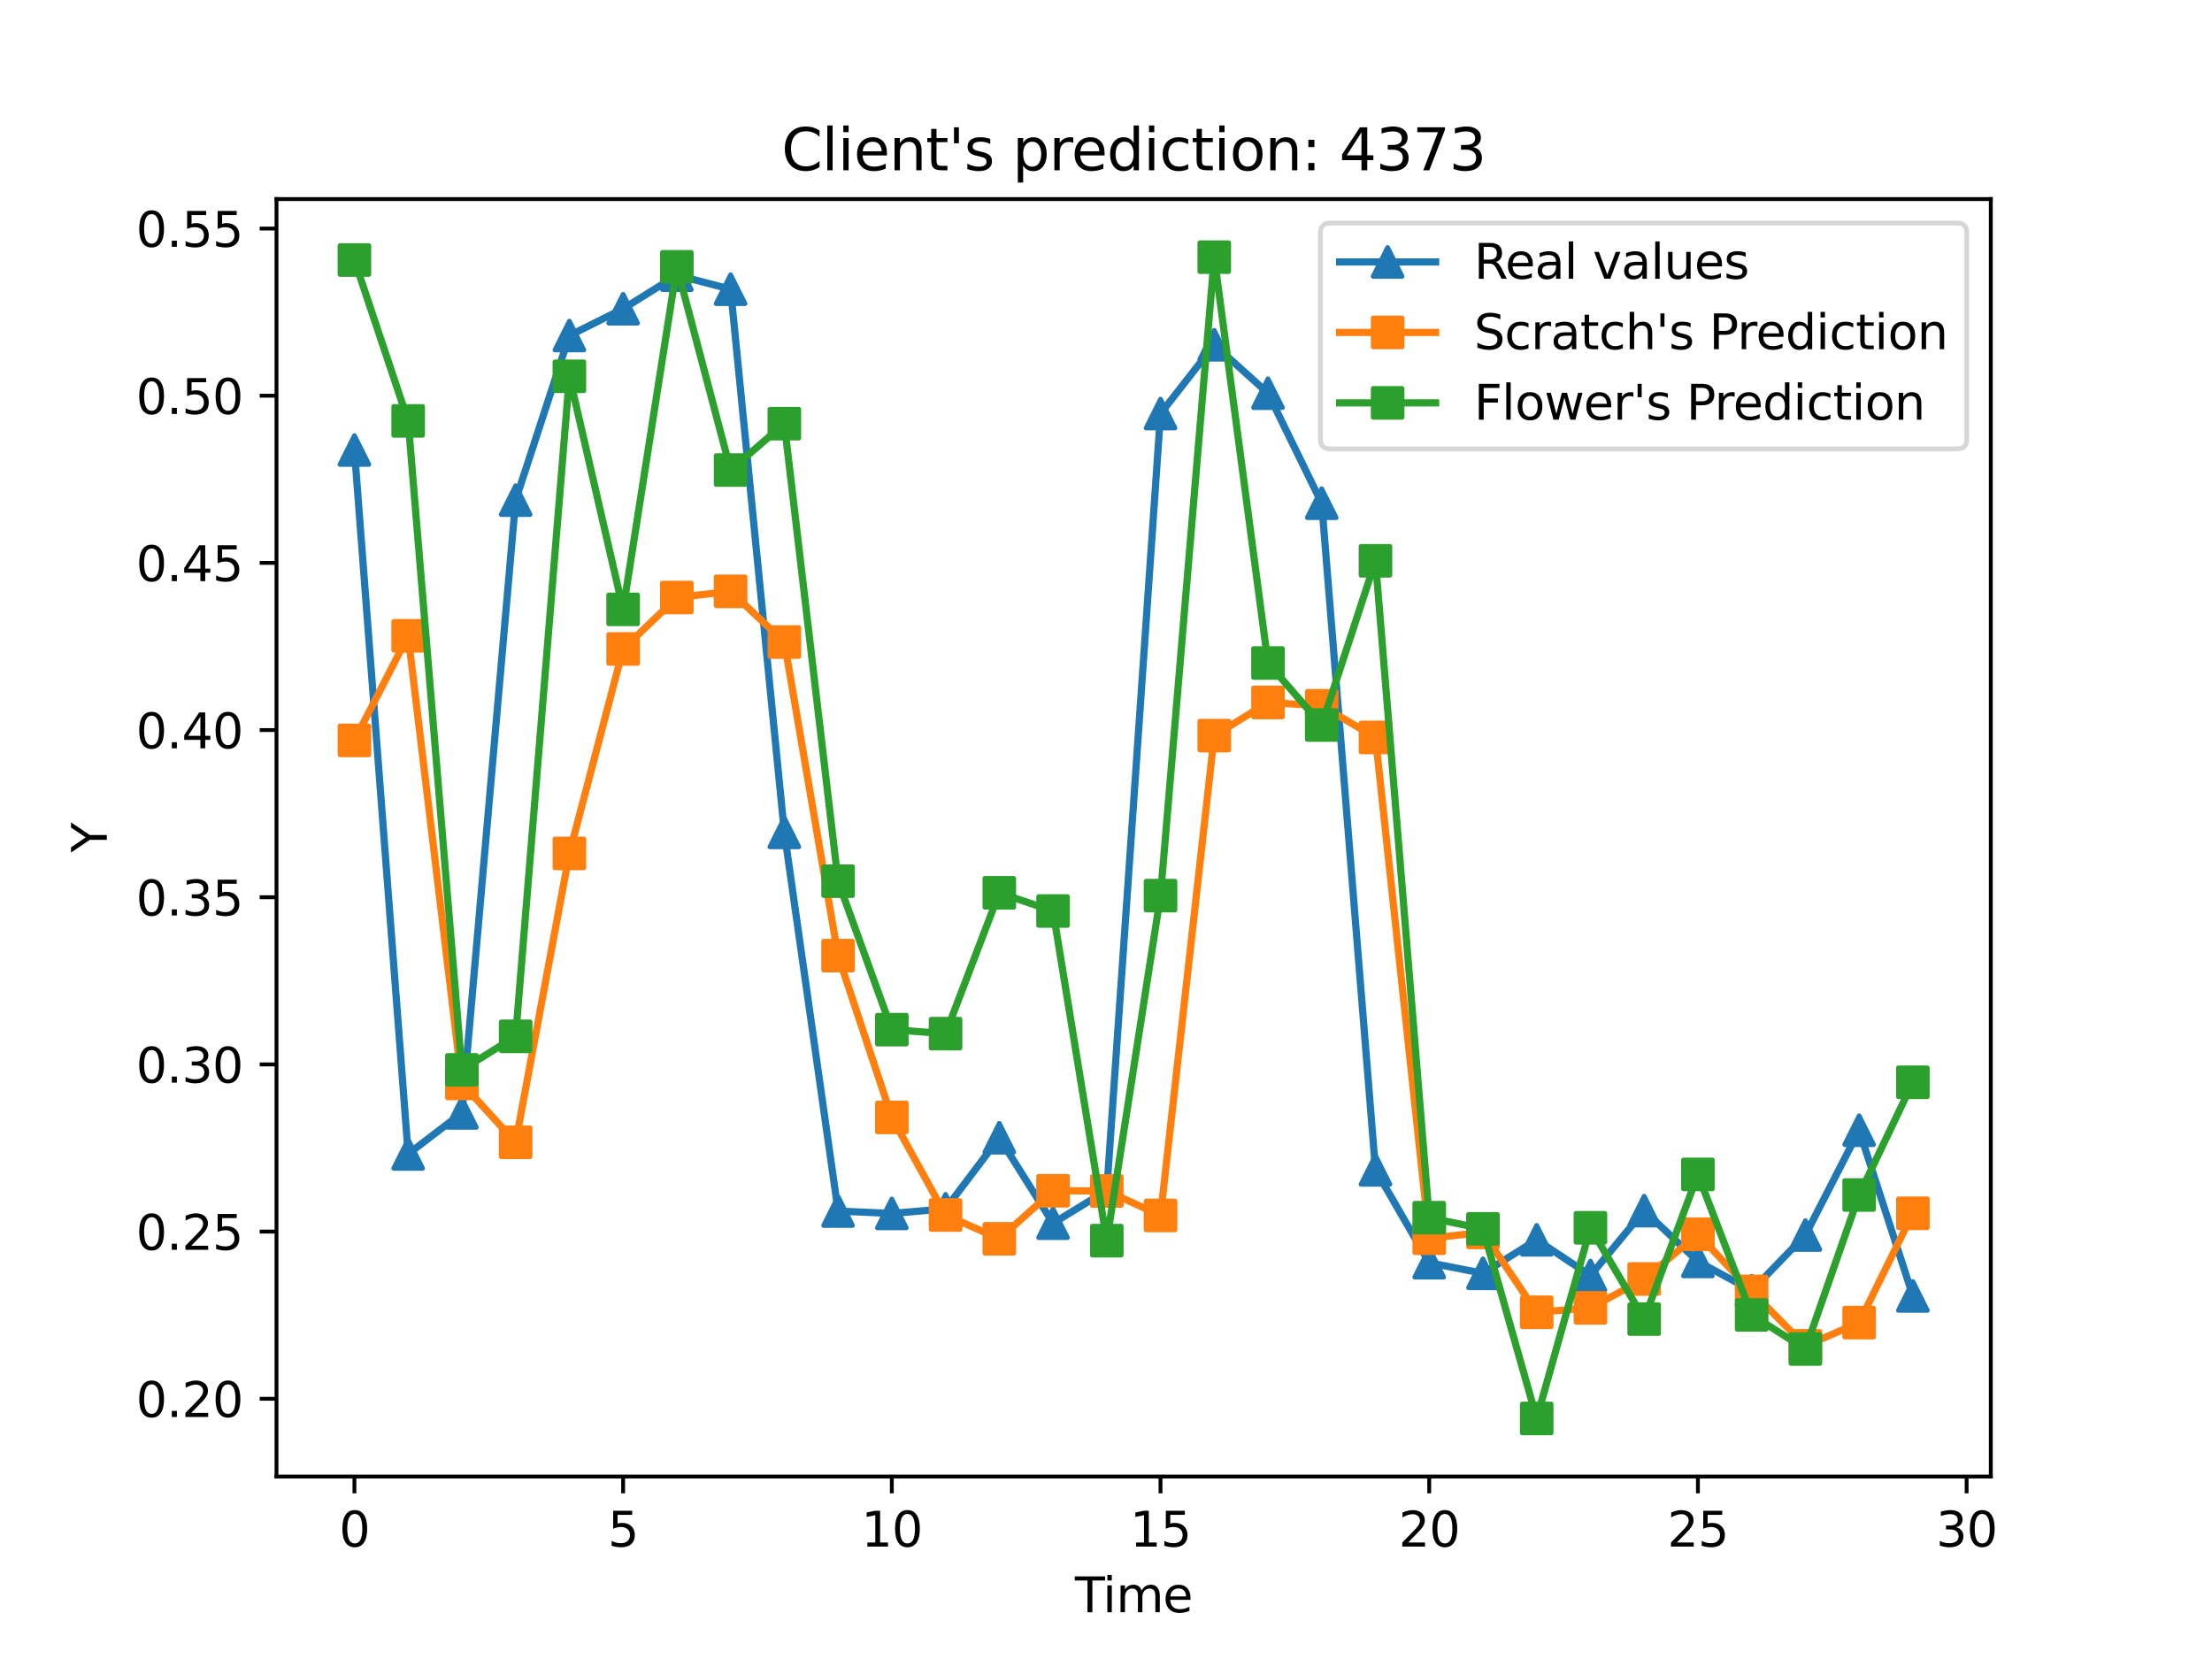 <?xml version="1.0" encoding="utf-8" standalone="no"?>
<!DOCTYPE svg PUBLIC "-//W3C//DTD SVG 1.1//EN"
  "http://www.w3.org/Graphics/SVG/1.1/DTD/svg11.dtd">
<svg xmlns:xlink="http://www.w3.org/1999/xlink" width="460.8pt" height="345.6pt" viewBox="0 0 460.8 345.6" xmlns="http://www.w3.org/2000/svg" version="1.1">
 <defs>
  <style type="text/css">*{stroke-linejoin: round; stroke-linecap: butt}</style>
 </defs>
 <g id="figure_1">
  <g id="patch_1">
   <path d="M 0 345.6 
L 460.8 345.6 
L 460.8 0 
L 0 0 
z
" style="fill: #ffffff"/>
  </g>
  <g id="axes_1">
   <g id="patch_2">
    <path d="M 57.6 307.584 
L 414.72 307.584 
L 414.72 41.472 
L 57.6 41.472 
z
" style="fill: #ffffff"/>
   </g>
   <g id="matplotlib.axis_1">
    <g id="xtick_1">
     <g id="line2d_1">
      <defs>
       <path id="mc1761e6421" d="M 0 0 
L 0 3.5 
" style="stroke: #000000; stroke-width: 0.8"/>
      </defs>
      <g>
       <use xlink:href="#mc1761e6421" x="73.833" y="307.584" style="stroke: #000000; stroke-width: 0.8"/>
      </g>
     </g>
     <g id="text_1">
      <!-- 0 -->
      <g transform="translate(70.651 322.182) scale(0.1 -0.1)">
       <defs>
        <path id="DejaVuSans-30" d="M 2034 4250 
Q 1547 4250 1301 3770 
Q 1056 3291 1056 2328 
Q 1056 1369 1301 889 
Q 1547 409 2034 409 
Q 2525 409 2770 889 
Q 3016 1369 3016 2328 
Q 3016 3291 2770 3770 
Q 2525 4250 2034 4250 
z
M 2034 4750 
Q 2819 4750 3233 4129 
Q 3647 3509 3647 2328 
Q 3647 1150 3233 529 
Q 2819 -91 2034 -91 
Q 1250 -91 836 529 
Q 422 1150 422 2328 
Q 422 3509 836 4129 
Q 1250 4750 2034 4750 
z
" transform="scale(0.016)"/>
       </defs>
       <use xlink:href="#DejaVuSans-30"/>
      </g>
     </g>
    </g>
    <g id="xtick_2">
     <g id="line2d_2">
      <g>
       <use xlink:href="#mc1761e6421" x="129.808" y="307.584" style="stroke: #000000; stroke-width: 0.8"/>
      </g>
     </g>
     <g id="text_2">
      <!-- 5 -->
      <g transform="translate(126.626 322.182) scale(0.1 -0.1)">
       <defs>
        <path id="DejaVuSans-35" d="M 691 4666 
L 3169 4666 
L 3169 4134 
L 1269 4134 
L 1269 2991 
Q 1406 3038 1543 3061 
Q 1681 3084 1819 3084 
Q 2600 3084 3056 2656 
Q 3513 2228 3513 1497 
Q 3513 744 3044 326 
Q 2575 -91 1722 -91 
Q 1428 -91 1123 -41 
Q 819 9 494 109 
L 494 744 
Q 775 591 1075 516 
Q 1375 441 1709 441 
Q 2250 441 2565 725 
Q 2881 1009 2881 1497 
Q 2881 1984 2565 2268 
Q 2250 2553 1709 2553 
Q 1456 2553 1204 2497 
Q 953 2441 691 2322 
L 691 4666 
z
" transform="scale(0.016)"/>
       </defs>
       <use xlink:href="#DejaVuSans-35"/>
      </g>
     </g>
    </g>
    <g id="xtick_3">
     <g id="line2d_3">
      <g>
       <use xlink:href="#mc1761e6421" x="185.783" y="307.584" style="stroke: #000000; stroke-width: 0.8"/>
      </g>
     </g>
     <g id="text_3">
      <!-- 10 -->
      <g transform="translate(179.42 322.182) scale(0.1 -0.1)">
       <defs>
        <path id="DejaVuSans-31" d="M 794 531 
L 1825 531 
L 1825 4091 
L 703 3866 
L 703 4441 
L 1819 4666 
L 2450 4666 
L 2450 531 
L 3481 531 
L 3481 0 
L 794 0 
L 794 531 
z
" transform="scale(0.016)"/>
       </defs>
       <use xlink:href="#DejaVuSans-31"/>
       <use xlink:href="#DejaVuSans-30" x="63.623"/>
      </g>
     </g>
    </g>
    <g id="xtick_4">
     <g id="line2d_4">
      <g>
       <use xlink:href="#mc1761e6421" x="241.757" y="307.584" style="stroke: #000000; stroke-width: 0.8"/>
      </g>
     </g>
     <g id="text_4">
      <!-- 15 -->
      <g transform="translate(235.395 322.182) scale(0.1 -0.1)">
       <use xlink:href="#DejaVuSans-31"/>
       <use xlink:href="#DejaVuSans-35" x="63.623"/>
      </g>
     </g>
    </g>
    <g id="xtick_5">
     <g id="line2d_5">
      <g>
       <use xlink:href="#mc1761e6421" x="297.732" y="307.584" style="stroke: #000000; stroke-width: 0.8"/>
      </g>
     </g>
     <g id="text_5">
      <!-- 20 -->
      <g transform="translate(291.37 322.182) scale(0.1 -0.1)">
       <defs>
        <path id="DejaVuSans-32" d="M 1228 531 
L 3431 531 
L 3431 0 
L 469 0 
L 469 531 
Q 828 903 1448 1529 
Q 2069 2156 2228 2338 
Q 2531 2678 2651 2914 
Q 2772 3150 2772 3378 
Q 2772 3750 2511 3984 
Q 2250 4219 1831 4219 
Q 1534 4219 1204 4116 
Q 875 4013 500 3803 
L 500 4441 
Q 881 4594 1212 4672 
Q 1544 4750 1819 4750 
Q 2544 4750 2975 4387 
Q 3406 4025 3406 3419 
Q 3406 3131 3298 2873 
Q 3191 2616 2906 2266 
Q 2828 2175 2409 1742 
Q 1991 1309 1228 531 
z
" transform="scale(0.016)"/>
       </defs>
       <use xlink:href="#DejaVuSans-32"/>
       <use xlink:href="#DejaVuSans-30" x="63.623"/>
      </g>
     </g>
    </g>
    <g id="xtick_6">
     <g id="line2d_6">
      <g>
       <use xlink:href="#mc1761e6421" x="353.707" y="307.584" style="stroke: #000000; stroke-width: 0.8"/>
      </g>
     </g>
     <g id="text_6">
      <!-- 25 -->
      <g transform="translate(347.345 322.182) scale(0.1 -0.1)">
       <use xlink:href="#DejaVuSans-32"/>
       <use xlink:href="#DejaVuSans-35" x="63.623"/>
      </g>
     </g>
    </g>
    <g id="xtick_7">
     <g id="line2d_7">
      <g>
       <use xlink:href="#mc1761e6421" x="409.682" y="307.584" style="stroke: #000000; stroke-width: 0.8"/>
      </g>
     </g>
     <g id="text_7">
      <!-- 30 -->
      <g transform="translate(403.32 322.182) scale(0.1 -0.1)">
       <defs>
        <path id="DejaVuSans-33" d="M 2597 2516 
Q 3050 2419 3304 2112 
Q 3559 1806 3559 1356 
Q 3559 666 3084 287 
Q 2609 -91 1734 -91 
Q 1441 -91 1130 -33 
Q 819 25 488 141 
L 488 750 
Q 750 597 1062 519 
Q 1375 441 1716 441 
Q 2309 441 2620 675 
Q 2931 909 2931 1356 
Q 2931 1769 2642 2001 
Q 2353 2234 1838 2234 
L 1294 2234 
L 1294 2753 
L 1863 2753 
Q 2328 2753 2575 2939 
Q 2822 3125 2822 3475 
Q 2822 3834 2567 4026 
Q 2313 4219 1838 4219 
Q 1578 4219 1281 4162 
Q 984 4106 628 3988 
L 628 4550 
Q 988 4650 1302 4700 
Q 1616 4750 1894 4750 
Q 2613 4750 3031 4423 
Q 3450 4097 3450 3541 
Q 3450 3153 3228 2886 
Q 3006 2619 2597 2516 
z
" transform="scale(0.016)"/>
       </defs>
       <use xlink:href="#DejaVuSans-33"/>
       <use xlink:href="#DejaVuSans-30" x="63.623"/>
      </g>
     </g>
    </g>
    <g id="text_8">
     <!-- Time -->
     <g transform="translate(223.926 335.861) scale(0.1 -0.1)">
      <defs>
       <path id="DejaVuSans-54" d="M -19 4666 
L 3928 4666 
L 3928 4134 
L 2272 4134 
L 2272 0 
L 1638 0 
L 1638 4134 
L -19 4134 
L -19 4666 
z
" transform="scale(0.016)"/>
       <path id="DejaVuSans-69" d="M 603 3500 
L 1178 3500 
L 1178 0 
L 603 0 
L 603 3500 
z
M 603 4863 
L 1178 4863 
L 1178 4134 
L 603 4134 
L 603 4863 
z
" transform="scale(0.016)"/>
       <path id="DejaVuSans-6d" d="M 3328 2828 
Q 3544 3216 3844 3400 
Q 4144 3584 4550 3584 
Q 5097 3584 5394 3201 
Q 5691 2819 5691 2113 
L 5691 0 
L 5113 0 
L 5113 2094 
Q 5113 2597 4934 2840 
Q 4756 3084 4391 3084 
Q 3944 3084 3684 2787 
Q 3425 2491 3425 1978 
L 3425 0 
L 2847 0 
L 2847 2094 
Q 2847 2600 2669 2842 
Q 2491 3084 2119 3084 
Q 1678 3084 1418 2786 
Q 1159 2488 1159 1978 
L 1159 0 
L 581 0 
L 581 3500 
L 1159 3500 
L 1159 2956 
Q 1356 3278 1631 3431 
Q 1906 3584 2284 3584 
Q 2666 3584 2933 3390 
Q 3200 3197 3328 2828 
z
" transform="scale(0.016)"/>
       <path id="DejaVuSans-65" d="M 3597 1894 
L 3597 1613 
L 953 1613 
Q 991 1019 1311 708 
Q 1631 397 2203 397 
Q 2534 397 2845 478 
Q 3156 559 3463 722 
L 3463 178 
Q 3153 47 2828 -22 
Q 2503 -91 2169 -91 
Q 1331 -91 842 396 
Q 353 884 353 1716 
Q 353 2575 817 3079 
Q 1281 3584 2069 3584 
Q 2775 3584 3186 3129 
Q 3597 2675 3597 1894 
z
M 3022 2063 
Q 3016 2534 2758 2815 
Q 2500 3097 2075 3097 
Q 1594 3097 1305 2825 
Q 1016 2553 972 2059 
L 3022 2063 
z
" transform="scale(0.016)"/>
      </defs>
      <use xlink:href="#DejaVuSans-54"/>
      <use xlink:href="#DejaVuSans-69" x="57.959"/>
      <use xlink:href="#DejaVuSans-6d" x="85.742"/>
      <use xlink:href="#DejaVuSans-65" x="183.154"/>
     </g>
    </g>
   </g>
   <g id="matplotlib.axis_2">
    <g id="ytick_1">
     <g id="line2d_8">
      <defs>
       <path id="m8af39e83f4" d="M 0 0 
L -3.5 0 
" style="stroke: #000000; stroke-width: 0.8"/>
      </defs>
      <g>
       <use xlink:href="#m8af39e83f4" x="57.6" y="291.387" style="stroke: #000000; stroke-width: 0.8"/>
      </g>
     </g>
     <g id="text_9">
      <!-- 0.20 -->
      <g transform="translate(28.334 295.186) scale(0.1 -0.1)">
       <defs>
        <path id="DejaVuSans-2e" d="M 684 794 
L 1344 794 
L 1344 0 
L 684 0 
L 684 794 
z
" transform="scale(0.016)"/>
       </defs>
       <use xlink:href="#DejaVuSans-30"/>
       <use xlink:href="#DejaVuSans-2e" x="63.623"/>
       <use xlink:href="#DejaVuSans-32" x="95.41"/>
       <use xlink:href="#DejaVuSans-30" x="159.033"/>
      </g>
     </g>
    </g>
    <g id="ytick_2">
     <g id="line2d_9">
      <g>
       <use xlink:href="#m8af39e83f4" x="57.6" y="256.562" style="stroke: #000000; stroke-width: 0.8"/>
      </g>
     </g>
     <g id="text_10">
      <!-- 0.25 -->
      <g transform="translate(28.334 260.361) scale(0.1 -0.1)">
       <use xlink:href="#DejaVuSans-30"/>
       <use xlink:href="#DejaVuSans-2e" x="63.623"/>
       <use xlink:href="#DejaVuSans-32" x="95.41"/>
       <use xlink:href="#DejaVuSans-35" x="159.033"/>
      </g>
     </g>
    </g>
    <g id="ytick_3">
     <g id="line2d_10">
      <g>
       <use xlink:href="#m8af39e83f4" x="57.6" y="221.737" style="stroke: #000000; stroke-width: 0.8"/>
      </g>
     </g>
     <g id="text_11">
      <!-- 0.30 -->
      <g transform="translate(28.334 225.536) scale(0.1 -0.1)">
       <use xlink:href="#DejaVuSans-30"/>
       <use xlink:href="#DejaVuSans-2e" x="63.623"/>
       <use xlink:href="#DejaVuSans-33" x="95.41"/>
       <use xlink:href="#DejaVuSans-30" x="159.033"/>
      </g>
     </g>
    </g>
    <g id="ytick_4">
     <g id="line2d_11">
      <g>
       <use xlink:href="#m8af39e83f4" x="57.6" y="186.912" style="stroke: #000000; stroke-width: 0.8"/>
      </g>
     </g>
     <g id="text_12">
      <!-- 0.35 -->
      <g transform="translate(28.334 190.711) scale(0.1 -0.1)">
       <use xlink:href="#DejaVuSans-30"/>
       <use xlink:href="#DejaVuSans-2e" x="63.623"/>
       <use xlink:href="#DejaVuSans-33" x="95.41"/>
       <use xlink:href="#DejaVuSans-35" x="159.033"/>
      </g>
     </g>
    </g>
    <g id="ytick_5">
     <g id="line2d_12">
      <g>
       <use xlink:href="#m8af39e83f4" x="57.6" y="152.087" style="stroke: #000000; stroke-width: 0.8"/>
      </g>
     </g>
     <g id="text_13">
      <!-- 0.40 -->
      <g transform="translate(28.334 155.886) scale(0.1 -0.1)">
       <defs>
        <path id="DejaVuSans-34" d="M 2419 4116 
L 825 1625 
L 2419 1625 
L 2419 4116 
z
M 2253 4666 
L 3047 4666 
L 3047 1625 
L 3713 1625 
L 3713 1100 
L 3047 1100 
L 3047 0 
L 2419 0 
L 2419 1100 
L 313 1100 
L 313 1709 
L 2253 4666 
z
" transform="scale(0.016)"/>
       </defs>
       <use xlink:href="#DejaVuSans-30"/>
       <use xlink:href="#DejaVuSans-2e" x="63.623"/>
       <use xlink:href="#DejaVuSans-34" x="95.41"/>
       <use xlink:href="#DejaVuSans-30" x="159.033"/>
      </g>
     </g>
    </g>
    <g id="ytick_6">
     <g id="line2d_13">
      <g>
       <use xlink:href="#m8af39e83f4" x="57.6" y="117.262" style="stroke: #000000; stroke-width: 0.8"/>
      </g>
     </g>
     <g id="text_14">
      <!-- 0.45 -->
      <g transform="translate(28.334 121.061) scale(0.1 -0.1)">
       <use xlink:href="#DejaVuSans-30"/>
       <use xlink:href="#DejaVuSans-2e" x="63.623"/>
       <use xlink:href="#DejaVuSans-34" x="95.41"/>
       <use xlink:href="#DejaVuSans-35" x="159.033"/>
      </g>
     </g>
    </g>
    <g id="ytick_7">
     <g id="line2d_14">
      <g>
       <use xlink:href="#m8af39e83f4" x="57.6" y="82.437" style="stroke: #000000; stroke-width: 0.8"/>
      </g>
     </g>
     <g id="text_15">
      <!-- 0.50 -->
      <g transform="translate(28.334 86.236) scale(0.1 -0.1)">
       <use xlink:href="#DejaVuSans-30"/>
       <use xlink:href="#DejaVuSans-2e" x="63.623"/>
       <use xlink:href="#DejaVuSans-35" x="95.41"/>
       <use xlink:href="#DejaVuSans-30" x="159.033"/>
      </g>
     </g>
    </g>
    <g id="ytick_8">
     <g id="line2d_15">
      <g>
       <use xlink:href="#m8af39e83f4" x="57.6" y="47.612" style="stroke: #000000; stroke-width: 0.8"/>
      </g>
     </g>
     <g id="text_16">
      <!-- 0.55 -->
      <g transform="translate(28.334 51.411) scale(0.1 -0.1)">
       <use xlink:href="#DejaVuSans-30"/>
       <use xlink:href="#DejaVuSans-2e" x="63.623"/>
       <use xlink:href="#DejaVuSans-35" x="95.41"/>
       <use xlink:href="#DejaVuSans-35" x="159.033"/>
      </g>
     </g>
    </g>
    <g id="text_17">
     <!-- Y -->
     <g transform="translate(22.255 177.582) rotate(-90) scale(0.1 -0.1)">
      <defs>
       <path id="DejaVuSans-59" d="M -13 4666 
L 666 4666 
L 1959 2747 
L 3244 4666 
L 3922 4666 
L 2272 2222 
L 2272 0 
L 1638 0 
L 1638 2222 
L -13 4666 
z
" transform="scale(0.016)"/>
      </defs>
      <use xlink:href="#DejaVuSans-59"/>
     </g>
    </g>
   </g>
   <g id="line2d_16">
    <path d="M 73.833 93.75 
L 85.028 240.391 
L 96.223 231.84 
L 107.418 104.191 
L 118.613 69.901 
L 129.808 64.317 
L 141.003 57.337 
L 152.198 60.246 
L 163.393 173.411 
L 174.588 252.286 
L 185.783 252.781 
L 196.978 251.821 
L 208.173 237.017 
L 219.368 254.817 
L 230.563 247.982 
L 241.757 86.159 
L 252.952 71.821 
L 264.147 81.913 
L 275.342 104.831 
L 286.537 243.707 
L 297.732 263.047 
L 308.927 265.258 
L 320.122 258.278 
L 331.317 265.723 
L 342.512 252.199 
L 353.707 262.786 
L 364.902 268.864 
L 376.097 257.289 
L 387.292 235.447 
L 398.487 269.969 
" clip-path="url(#p5bf536e71a)" style="fill: none; stroke: #1f77b4; stroke-width: 1.5; stroke-linecap: square"/>
    <defs>
     <path id="mab677d36d9" d="M 0 -3 
L -3 3 
L 3 3 
z
" style="stroke: #1f77b4; stroke-linejoin: miter"/>
    </defs>
    <g clip-path="url(#p5bf536e71a)">
     <use xlink:href="#mab677d36d9" x="73.833" y="93.75" style="fill: #1f77b4; stroke: #1f77b4; stroke-linejoin: miter"/>
     <use xlink:href="#mab677d36d9" x="85.028" y="240.391" style="fill: #1f77b4; stroke: #1f77b4; stroke-linejoin: miter"/>
     <use xlink:href="#mab677d36d9" x="96.223" y="231.84" style="fill: #1f77b4; stroke: #1f77b4; stroke-linejoin: miter"/>
     <use xlink:href="#mab677d36d9" x="107.418" y="104.191" style="fill: #1f77b4; stroke: #1f77b4; stroke-linejoin: miter"/>
     <use xlink:href="#mab677d36d9" x="118.613" y="69.901" style="fill: #1f77b4; stroke: #1f77b4; stroke-linejoin: miter"/>
     <use xlink:href="#mab677d36d9" x="129.808" y="64.317" style="fill: #1f77b4; stroke: #1f77b4; stroke-linejoin: miter"/>
     <use xlink:href="#mab677d36d9" x="141.003" y="57.337" style="fill: #1f77b4; stroke: #1f77b4; stroke-linejoin: miter"/>
     <use xlink:href="#mab677d36d9" x="152.198" y="60.246" style="fill: #1f77b4; stroke: #1f77b4; stroke-linejoin: miter"/>
     <use xlink:href="#mab677d36d9" x="163.393" y="173.411" style="fill: #1f77b4; stroke: #1f77b4; stroke-linejoin: miter"/>
     <use xlink:href="#mab677d36d9" x="174.588" y="252.286" style="fill: #1f77b4; stroke: #1f77b4; stroke-linejoin: miter"/>
     <use xlink:href="#mab677d36d9" x="185.783" y="252.781" style="fill: #1f77b4; stroke: #1f77b4; stroke-linejoin: miter"/>
     <use xlink:href="#mab677d36d9" x="196.978" y="251.821" style="fill: #1f77b4; stroke: #1f77b4; stroke-linejoin: miter"/>
     <use xlink:href="#mab677d36d9" x="208.173" y="237.017" style="fill: #1f77b4; stroke: #1f77b4; stroke-linejoin: miter"/>
     <use xlink:href="#mab677d36d9" x="219.368" y="254.817" style="fill: #1f77b4; stroke: #1f77b4; stroke-linejoin: miter"/>
     <use xlink:href="#mab677d36d9" x="230.563" y="247.982" style="fill: #1f77b4; stroke: #1f77b4; stroke-linejoin: miter"/>
     <use xlink:href="#mab677d36d9" x="241.757" y="86.159" style="fill: #1f77b4; stroke: #1f77b4; stroke-linejoin: miter"/>
     <use xlink:href="#mab677d36d9" x="252.952" y="71.821" style="fill: #1f77b4; stroke: #1f77b4; stroke-linejoin: miter"/>
     <use xlink:href="#mab677d36d9" x="264.147" y="81.913" style="fill: #1f77b4; stroke: #1f77b4; stroke-linejoin: miter"/>
     <use xlink:href="#mab677d36d9" x="275.342" y="104.831" style="fill: #1f77b4; stroke: #1f77b4; stroke-linejoin: miter"/>
     <use xlink:href="#mab677d36d9" x="286.537" y="243.707" style="fill: #1f77b4; stroke: #1f77b4; stroke-linejoin: miter"/>
     <use xlink:href="#mab677d36d9" x="297.732" y="263.047" style="fill: #1f77b4; stroke: #1f77b4; stroke-linejoin: miter"/>
     <use xlink:href="#mab677d36d9" x="308.927" y="265.258" style="fill: #1f77b4; stroke: #1f77b4; stroke-linejoin: miter"/>
     <use xlink:href="#mab677d36d9" x="320.122" y="258.278" style="fill: #1f77b4; stroke: #1f77b4; stroke-linejoin: miter"/>
     <use xlink:href="#mab677d36d9" x="331.317" y="265.723" style="fill: #1f77b4; stroke: #1f77b4; stroke-linejoin: miter"/>
     <use xlink:href="#mab677d36d9" x="342.512" y="252.199" style="fill: #1f77b4; stroke: #1f77b4; stroke-linejoin: miter"/>
     <use xlink:href="#mab677d36d9" x="353.707" y="262.786" style="fill: #1f77b4; stroke: #1f77b4; stroke-linejoin: miter"/>
     <use xlink:href="#mab677d36d9" x="364.902" y="268.864" style="fill: #1f77b4; stroke: #1f77b4; stroke-linejoin: miter"/>
     <use xlink:href="#mab677d36d9" x="376.097" y="257.289" style="fill: #1f77b4; stroke: #1f77b4; stroke-linejoin: miter"/>
     <use xlink:href="#mab677d36d9" x="387.292" y="235.447" style="fill: #1f77b4; stroke: #1f77b4; stroke-linejoin: miter"/>
     <use xlink:href="#mab677d36d9" x="398.487" y="269.969" style="fill: #1f77b4; stroke: #1f77b4; stroke-linejoin: miter"/>
    </g>
   </g>
   <g id="line2d_17">
    <path d="M 73.833 154.241 
L 85.028 132.452 
L 96.223 225.698 
L 107.418 237.954 
L 118.613 177.78 
L 129.808 135.191 
L 141.003 124.477 
L 152.198 123.186 
L 163.393 133.756 
L 174.588 199.071 
L 185.783 232.779 
L 196.978 253.109 
L 208.173 258.065 
L 219.368 248.062 
L 230.563 248.101 
L 241.757 253.195 
L 252.952 153.249 
L 264.147 146.336 
L 275.342 147.041 
L 286.537 153.625 
L 297.732 257.951 
L 308.927 256.737 
L 320.122 273.371 
L 331.317 272.446 
L 342.512 266.442 
L 353.707 257.114 
L 364.902 269.028 
L 376.097 280.365 
L 387.292 275.524 
L 398.487 252.748 
" clip-path="url(#p5bf536e71a)" style="fill: none; stroke: #ff7f0e; stroke-width: 1.5; stroke-linecap: square"/>
    <defs>
     <path id="mf0d6091b51" d="M -3 3 
L 3 3 
L 3 -3 
L -3 -3 
z
" style="stroke: #ff7f0e; stroke-linejoin: miter"/>
    </defs>
    <g clip-path="url(#p5bf536e71a)">
     <use xlink:href="#mf0d6091b51" x="73.833" y="154.241" style="fill: #ff7f0e; stroke: #ff7f0e; stroke-linejoin: miter"/>
     <use xlink:href="#mf0d6091b51" x="85.028" y="132.452" style="fill: #ff7f0e; stroke: #ff7f0e; stroke-linejoin: miter"/>
     <use xlink:href="#mf0d6091b51" x="96.223" y="225.698" style="fill: #ff7f0e; stroke: #ff7f0e; stroke-linejoin: miter"/>
     <use xlink:href="#mf0d6091b51" x="107.418" y="237.954" style="fill: #ff7f0e; stroke: #ff7f0e; stroke-linejoin: miter"/>
     <use xlink:href="#mf0d6091b51" x="118.613" y="177.78" style="fill: #ff7f0e; stroke: #ff7f0e; stroke-linejoin: miter"/>
     <use xlink:href="#mf0d6091b51" x="129.808" y="135.191" style="fill: #ff7f0e; stroke: #ff7f0e; stroke-linejoin: miter"/>
     <use xlink:href="#mf0d6091b51" x="141.003" y="124.477" style="fill: #ff7f0e; stroke: #ff7f0e; stroke-linejoin: miter"/>
     <use xlink:href="#mf0d6091b51" x="152.198" y="123.186" style="fill: #ff7f0e; stroke: #ff7f0e; stroke-linejoin: miter"/>
     <use xlink:href="#mf0d6091b51" x="163.393" y="133.756" style="fill: #ff7f0e; stroke: #ff7f0e; stroke-linejoin: miter"/>
     <use xlink:href="#mf0d6091b51" x="174.588" y="199.071" style="fill: #ff7f0e; stroke: #ff7f0e; stroke-linejoin: miter"/>
     <use xlink:href="#mf0d6091b51" x="185.783" y="232.779" style="fill: #ff7f0e; stroke: #ff7f0e; stroke-linejoin: miter"/>
     <use xlink:href="#mf0d6091b51" x="196.978" y="253.109" style="fill: #ff7f0e; stroke: #ff7f0e; stroke-linejoin: miter"/>
     <use xlink:href="#mf0d6091b51" x="208.173" y="258.065" style="fill: #ff7f0e; stroke: #ff7f0e; stroke-linejoin: miter"/>
     <use xlink:href="#mf0d6091b51" x="219.368" y="248.062" style="fill: #ff7f0e; stroke: #ff7f0e; stroke-linejoin: miter"/>
     <use xlink:href="#mf0d6091b51" x="230.563" y="248.101" style="fill: #ff7f0e; stroke: #ff7f0e; stroke-linejoin: miter"/>
     <use xlink:href="#mf0d6091b51" x="241.757" y="253.195" style="fill: #ff7f0e; stroke: #ff7f0e; stroke-linejoin: miter"/>
     <use xlink:href="#mf0d6091b51" x="252.952" y="153.249" style="fill: #ff7f0e; stroke: #ff7f0e; stroke-linejoin: miter"/>
     <use xlink:href="#mf0d6091b51" x="264.147" y="146.336" style="fill: #ff7f0e; stroke: #ff7f0e; stroke-linejoin: miter"/>
     <use xlink:href="#mf0d6091b51" x="275.342" y="147.041" style="fill: #ff7f0e; stroke: #ff7f0e; stroke-linejoin: miter"/>
     <use xlink:href="#mf0d6091b51" x="286.537" y="153.625" style="fill: #ff7f0e; stroke: #ff7f0e; stroke-linejoin: miter"/>
     <use xlink:href="#mf0d6091b51" x="297.732" y="257.951" style="fill: #ff7f0e; stroke: #ff7f0e; stroke-linejoin: miter"/>
     <use xlink:href="#mf0d6091b51" x="308.927" y="256.737" style="fill: #ff7f0e; stroke: #ff7f0e; stroke-linejoin: miter"/>
     <use xlink:href="#mf0d6091b51" x="320.122" y="273.371" style="fill: #ff7f0e; stroke: #ff7f0e; stroke-linejoin: miter"/>
     <use xlink:href="#mf0d6091b51" x="331.317" y="272.446" style="fill: #ff7f0e; stroke: #ff7f0e; stroke-linejoin: miter"/>
     <use xlink:href="#mf0d6091b51" x="342.512" y="266.442" style="fill: #ff7f0e; stroke: #ff7f0e; stroke-linejoin: miter"/>
     <use xlink:href="#mf0d6091b51" x="353.707" y="257.114" style="fill: #ff7f0e; stroke: #ff7f0e; stroke-linejoin: miter"/>
     <use xlink:href="#mf0d6091b51" x="364.902" y="269.028" style="fill: #ff7f0e; stroke: #ff7f0e; stroke-linejoin: miter"/>
     <use xlink:href="#mf0d6091b51" x="376.097" y="280.365" style="fill: #ff7f0e; stroke: #ff7f0e; stroke-linejoin: miter"/>
     <use xlink:href="#mf0d6091b51" x="387.292" y="275.524" style="fill: #ff7f0e; stroke: #ff7f0e; stroke-linejoin: miter"/>
     <use xlink:href="#mf0d6091b51" x="398.487" y="252.748" style="fill: #ff7f0e; stroke: #ff7f0e; stroke-linejoin: miter"/>
    </g>
   </g>
   <g id="line2d_18">
    <path d="M 73.833 54.167 
L 85.028 87.68 
L 96.223 222.873 
L 107.418 215.886 
L 118.613 78.389 
L 129.808 126.94 
L 141.003 55.59 
L 152.198 97.915 
L 163.393 88.258 
L 174.588 183.563 
L 185.783 214.492 
L 196.978 215.33 
L 208.173 185.992 
L 219.368 189.783 
L 230.563 258.45 
L 241.757 186.574 
L 252.952 53.568 
L 264.147 138.118 
L 275.342 151.032 
L 286.537 116.827 
L 297.732 253.667 
L 308.927 255.99 
L 320.122 295.488 
L 331.317 255.776 
L 342.512 274.789 
L 353.707 244.649 
L 364.902 273.918 
L 376.097 281.03 
L 387.292 248.936 
L 398.487 225.462 
" clip-path="url(#p5bf536e71a)" style="fill: none; stroke: #2ca02c; stroke-width: 1.5; stroke-linecap: square"/>
    <defs>
     <path id="m4372627ec4" d="M -3 3 
L 3 3 
L 3 -3 
L -3 -3 
z
" style="stroke: #2ca02c; stroke-linejoin: miter"/>
    </defs>
    <g clip-path="url(#p5bf536e71a)">
     <use xlink:href="#m4372627ec4" x="73.833" y="54.167" style="fill: #2ca02c; stroke: #2ca02c; stroke-linejoin: miter"/>
     <use xlink:href="#m4372627ec4" x="85.028" y="87.68" style="fill: #2ca02c; stroke: #2ca02c; stroke-linejoin: miter"/>
     <use xlink:href="#m4372627ec4" x="96.223" y="222.873" style="fill: #2ca02c; stroke: #2ca02c; stroke-linejoin: miter"/>
     <use xlink:href="#m4372627ec4" x="107.418" y="215.886" style="fill: #2ca02c; stroke: #2ca02c; stroke-linejoin: miter"/>
     <use xlink:href="#m4372627ec4" x="118.613" y="78.389" style="fill: #2ca02c; stroke: #2ca02c; stroke-linejoin: miter"/>
     <use xlink:href="#m4372627ec4" x="129.808" y="126.94" style="fill: #2ca02c; stroke: #2ca02c; stroke-linejoin: miter"/>
     <use xlink:href="#m4372627ec4" x="141.003" y="55.59" style="fill: #2ca02c; stroke: #2ca02c; stroke-linejoin: miter"/>
     <use xlink:href="#m4372627ec4" x="152.198" y="97.915" style="fill: #2ca02c; stroke: #2ca02c; stroke-linejoin: miter"/>
     <use xlink:href="#m4372627ec4" x="163.393" y="88.258" style="fill: #2ca02c; stroke: #2ca02c; stroke-linejoin: miter"/>
     <use xlink:href="#m4372627ec4" x="174.588" y="183.563" style="fill: #2ca02c; stroke: #2ca02c; stroke-linejoin: miter"/>
     <use xlink:href="#m4372627ec4" x="185.783" y="214.492" style="fill: #2ca02c; stroke: #2ca02c; stroke-linejoin: miter"/>
     <use xlink:href="#m4372627ec4" x="196.978" y="215.33" style="fill: #2ca02c; stroke: #2ca02c; stroke-linejoin: miter"/>
     <use xlink:href="#m4372627ec4" x="208.173" y="185.992" style="fill: #2ca02c; stroke: #2ca02c; stroke-linejoin: miter"/>
     <use xlink:href="#m4372627ec4" x="219.368" y="189.783" style="fill: #2ca02c; stroke: #2ca02c; stroke-linejoin: miter"/>
     <use xlink:href="#m4372627ec4" x="230.563" y="258.45" style="fill: #2ca02c; stroke: #2ca02c; stroke-linejoin: miter"/>
     <use xlink:href="#m4372627ec4" x="241.757" y="186.574" style="fill: #2ca02c; stroke: #2ca02c; stroke-linejoin: miter"/>
     <use xlink:href="#m4372627ec4" x="252.952" y="53.568" style="fill: #2ca02c; stroke: #2ca02c; stroke-linejoin: miter"/>
     <use xlink:href="#m4372627ec4" x="264.147" y="138.118" style="fill: #2ca02c; stroke: #2ca02c; stroke-linejoin: miter"/>
     <use xlink:href="#m4372627ec4" x="275.342" y="151.032" style="fill: #2ca02c; stroke: #2ca02c; stroke-linejoin: miter"/>
     <use xlink:href="#m4372627ec4" x="286.537" y="116.827" style="fill: #2ca02c; stroke: #2ca02c; stroke-linejoin: miter"/>
     <use xlink:href="#m4372627ec4" x="297.732" y="253.667" style="fill: #2ca02c; stroke: #2ca02c; stroke-linejoin: miter"/>
     <use xlink:href="#m4372627ec4" x="308.927" y="255.99" style="fill: #2ca02c; stroke: #2ca02c; stroke-linejoin: miter"/>
     <use xlink:href="#m4372627ec4" x="320.122" y="295.488" style="fill: #2ca02c; stroke: #2ca02c; stroke-linejoin: miter"/>
     <use xlink:href="#m4372627ec4" x="331.317" y="255.776" style="fill: #2ca02c; stroke: #2ca02c; stroke-linejoin: miter"/>
     <use xlink:href="#m4372627ec4" x="342.512" y="274.789" style="fill: #2ca02c; stroke: #2ca02c; stroke-linejoin: miter"/>
     <use xlink:href="#m4372627ec4" x="353.707" y="244.649" style="fill: #2ca02c; stroke: #2ca02c; stroke-linejoin: miter"/>
     <use xlink:href="#m4372627ec4" x="364.902" y="273.918" style="fill: #2ca02c; stroke: #2ca02c; stroke-linejoin: miter"/>
     <use xlink:href="#m4372627ec4" x="376.097" y="281.03" style="fill: #2ca02c; stroke: #2ca02c; stroke-linejoin: miter"/>
     <use xlink:href="#m4372627ec4" x="387.292" y="248.936" style="fill: #2ca02c; stroke: #2ca02c; stroke-linejoin: miter"/>
     <use xlink:href="#m4372627ec4" x="398.487" y="225.462" style="fill: #2ca02c; stroke: #2ca02c; stroke-linejoin: miter"/>
    </g>
   </g>
   <g id="patch_3">
    <path d="M 57.6 307.584 
L 57.6 41.472 
" style="fill: none; stroke: #000000; stroke-width: 0.8; stroke-linejoin: miter; stroke-linecap: square"/>
   </g>
   <g id="patch_4">
    <path d="M 414.72 307.584 
L 414.72 41.472 
" style="fill: none; stroke: #000000; stroke-width: 0.8; stroke-linejoin: miter; stroke-linecap: square"/>
   </g>
   <g id="patch_5">
    <path d="M 57.6 307.584 
L 414.72 307.584 
" style="fill: none; stroke: #000000; stroke-width: 0.8; stroke-linejoin: miter; stroke-linecap: square"/>
   </g>
   <g id="patch_6">
    <path d="M 57.6 41.472 
L 414.72 41.472 
" style="fill: none; stroke: #000000; stroke-width: 0.8; stroke-linejoin: miter; stroke-linecap: square"/>
   </g>
   <g id="text_18">
    <!-- Client's prediction: 4373 -->
    <g transform="translate(162.81 35.472) scale(0.12 -0.12)">
     <defs>
      <path id="DejaVuSans-43" d="M 4122 4306 
L 4122 3641 
Q 3803 3938 3442 4084 
Q 3081 4231 2675 4231 
Q 1875 4231 1450 3742 
Q 1025 3253 1025 2328 
Q 1025 1406 1450 917 
Q 1875 428 2675 428 
Q 3081 428 3442 575 
Q 3803 722 4122 1019 
L 4122 359 
Q 3791 134 3420 21 
Q 3050 -91 2638 -91 
Q 1578 -91 968 557 
Q 359 1206 359 2328 
Q 359 3453 968 4101 
Q 1578 4750 2638 4750 
Q 3056 4750 3426 4639 
Q 3797 4528 4122 4306 
z
" transform="scale(0.016)"/>
      <path id="DejaVuSans-6c" d="M 603 4863 
L 1178 4863 
L 1178 0 
L 603 0 
L 603 4863 
z
" transform="scale(0.016)"/>
      <path id="DejaVuSans-6e" d="M 3513 2113 
L 3513 0 
L 2938 0 
L 2938 2094 
Q 2938 2591 2744 2837 
Q 2550 3084 2163 3084 
Q 1697 3084 1428 2787 
Q 1159 2491 1159 1978 
L 1159 0 
L 581 0 
L 581 3500 
L 1159 3500 
L 1159 2956 
Q 1366 3272 1645 3428 
Q 1925 3584 2291 3584 
Q 2894 3584 3203 3211 
Q 3513 2838 3513 2113 
z
" transform="scale(0.016)"/>
      <path id="DejaVuSans-74" d="M 1172 4494 
L 1172 3500 
L 2356 3500 
L 2356 3053 
L 1172 3053 
L 1172 1153 
Q 1172 725 1289 603 
Q 1406 481 1766 481 
L 2356 481 
L 2356 0 
L 1766 0 
Q 1100 0 847 248 
Q 594 497 594 1153 
L 594 3053 
L 172 3053 
L 172 3500 
L 594 3500 
L 594 4494 
L 1172 4494 
z
" transform="scale(0.016)"/>
      <path id="DejaVuSans-27" d="M 1147 4666 
L 1147 2931 
L 616 2931 
L 616 4666 
L 1147 4666 
z
" transform="scale(0.016)"/>
      <path id="DejaVuSans-73" d="M 2834 3397 
L 2834 2853 
Q 2591 2978 2328 3040 
Q 2066 3103 1784 3103 
Q 1356 3103 1142 2972 
Q 928 2841 928 2578 
Q 928 2378 1081 2264 
Q 1234 2150 1697 2047 
L 1894 2003 
Q 2506 1872 2764 1633 
Q 3022 1394 3022 966 
Q 3022 478 2636 193 
Q 2250 -91 1575 -91 
Q 1294 -91 989 -36 
Q 684 19 347 128 
L 347 722 
Q 666 556 975 473 
Q 1284 391 1588 391 
Q 1994 391 2212 530 
Q 2431 669 2431 922 
Q 2431 1156 2273 1281 
Q 2116 1406 1581 1522 
L 1381 1569 
Q 847 1681 609 1914 
Q 372 2147 372 2553 
Q 372 3047 722 3315 
Q 1072 3584 1716 3584 
Q 2034 3584 2315 3537 
Q 2597 3491 2834 3397 
z
" transform="scale(0.016)"/>
      <path id="DejaVuSans-20" transform="scale(0.016)"/>
      <path id="DejaVuSans-70" d="M 1159 525 
L 1159 -1331 
L 581 -1331 
L 581 3500 
L 1159 3500 
L 1159 2969 
Q 1341 3281 1617 3432 
Q 1894 3584 2278 3584 
Q 2916 3584 3314 3078 
Q 3713 2572 3713 1747 
Q 3713 922 3314 415 
Q 2916 -91 2278 -91 
Q 1894 -91 1617 61 
Q 1341 213 1159 525 
z
M 3116 1747 
Q 3116 2381 2855 2742 
Q 2594 3103 2138 3103 
Q 1681 3103 1420 2742 
Q 1159 2381 1159 1747 
Q 1159 1113 1420 752 
Q 1681 391 2138 391 
Q 2594 391 2855 752 
Q 3116 1113 3116 1747 
z
" transform="scale(0.016)"/>
      <path id="DejaVuSans-72" d="M 2631 2963 
Q 2534 3019 2420 3045 
Q 2306 3072 2169 3072 
Q 1681 3072 1420 2755 
Q 1159 2438 1159 1844 
L 1159 0 
L 581 0 
L 581 3500 
L 1159 3500 
L 1159 2956 
Q 1341 3275 1631 3429 
Q 1922 3584 2338 3584 
Q 2397 3584 2469 3576 
Q 2541 3569 2628 3553 
L 2631 2963 
z
" transform="scale(0.016)"/>
      <path id="DejaVuSans-64" d="M 2906 2969 
L 2906 4863 
L 3481 4863 
L 3481 0 
L 2906 0 
L 2906 525 
Q 2725 213 2448 61 
Q 2172 -91 1784 -91 
Q 1150 -91 751 415 
Q 353 922 353 1747 
Q 353 2572 751 3078 
Q 1150 3584 1784 3584 
Q 2172 3584 2448 3432 
Q 2725 3281 2906 2969 
z
M 947 1747 
Q 947 1113 1208 752 
Q 1469 391 1925 391 
Q 2381 391 2643 752 
Q 2906 1113 2906 1747 
Q 2906 2381 2643 2742 
Q 2381 3103 1925 3103 
Q 1469 3103 1208 2742 
Q 947 2381 947 1747 
z
" transform="scale(0.016)"/>
      <path id="DejaVuSans-63" d="M 3122 3366 
L 3122 2828 
Q 2878 2963 2633 3030 
Q 2388 3097 2138 3097 
Q 1578 3097 1268 2742 
Q 959 2388 959 1747 
Q 959 1106 1268 751 
Q 1578 397 2138 397 
Q 2388 397 2633 464 
Q 2878 531 3122 666 
L 3122 134 
Q 2881 22 2623 -34 
Q 2366 -91 2075 -91 
Q 1284 -91 818 406 
Q 353 903 353 1747 
Q 353 2603 823 3093 
Q 1294 3584 2113 3584 
Q 2378 3584 2631 3529 
Q 2884 3475 3122 3366 
z
" transform="scale(0.016)"/>
      <path id="DejaVuSans-6f" d="M 1959 3097 
Q 1497 3097 1228 2736 
Q 959 2375 959 1747 
Q 959 1119 1226 758 
Q 1494 397 1959 397 
Q 2419 397 2687 759 
Q 2956 1122 2956 1747 
Q 2956 2369 2687 2733 
Q 2419 3097 1959 3097 
z
M 1959 3584 
Q 2709 3584 3137 3096 
Q 3566 2609 3566 1747 
Q 3566 888 3137 398 
Q 2709 -91 1959 -91 
Q 1206 -91 779 398 
Q 353 888 353 1747 
Q 353 2609 779 3096 
Q 1206 3584 1959 3584 
z
" transform="scale(0.016)"/>
      <path id="DejaVuSans-3a" d="M 750 794 
L 1409 794 
L 1409 0 
L 750 0 
L 750 794 
z
M 750 3309 
L 1409 3309 
L 1409 2516 
L 750 2516 
L 750 3309 
z
" transform="scale(0.016)"/>
      <path id="DejaVuSans-37" d="M 525 4666 
L 3525 4666 
L 3525 4397 
L 1831 0 
L 1172 0 
L 2766 4134 
L 525 4134 
L 525 4666 
z
" transform="scale(0.016)"/>
     </defs>
     <use xlink:href="#DejaVuSans-43"/>
     <use xlink:href="#DejaVuSans-6c" x="69.824"/>
     <use xlink:href="#DejaVuSans-69" x="97.607"/>
     <use xlink:href="#DejaVuSans-65" x="125.391"/>
     <use xlink:href="#DejaVuSans-6e" x="186.914"/>
     <use xlink:href="#DejaVuSans-74" x="250.293"/>
     <use xlink:href="#DejaVuSans-27" x="289.502"/>
     <use xlink:href="#DejaVuSans-73" x="316.992"/>
     <use xlink:href="#DejaVuSans-20" x="369.092"/>
     <use xlink:href="#DejaVuSans-70" x="400.879"/>
     <use xlink:href="#DejaVuSans-72" x="464.355"/>
     <use xlink:href="#DejaVuSans-65" x="503.219"/>
     <use xlink:href="#DejaVuSans-64" x="564.742"/>
     <use xlink:href="#DejaVuSans-69" x="628.219"/>
     <use xlink:href="#DejaVuSans-63" x="656.002"/>
     <use xlink:href="#DejaVuSans-74" x="710.982"/>
     <use xlink:href="#DejaVuSans-69" x="750.191"/>
     <use xlink:href="#DejaVuSans-6f" x="777.975"/>
     <use xlink:href="#DejaVuSans-6e" x="839.156"/>
     <use xlink:href="#DejaVuSans-3a" x="902.535"/>
     <use xlink:href="#DejaVuSans-20" x="936.227"/>
     <use xlink:href="#DejaVuSans-34" x="968.014"/>
     <use xlink:href="#DejaVuSans-33" x="1031.637"/>
     <use xlink:href="#DejaVuSans-37" x="1095.26"/>
     <use xlink:href="#DejaVuSans-33" x="1158.883"/>
    </g>
   </g>
   <g id="legend_1">
    <g id="patch_7">
     <path d="M 277.068 93.506 
L 407.72 93.506 
Q 409.72 93.506 409.72 91.506 
L 409.72 48.472 
Q 409.72 46.472 407.72 46.472 
L 277.068 46.472 
Q 275.068 46.472 275.068 48.472 
L 275.068 91.506 
Q 275.068 93.506 277.068 93.506 
z
" style="fill: #ffffff; opacity: 0.8; stroke: #cccccc; stroke-linejoin: miter"/>
    </g>
    <g id="line2d_19">
     <path d="M 279.068 54.57 
L 289.068 54.57 
L 299.068 54.57 
" style="fill: none; stroke: #1f77b4; stroke-width: 1.5; stroke-linecap: square"/>
     <g>
      <use xlink:href="#mab677d36d9" x="289.068" y="54.57" style="fill: #1f77b4; stroke: #1f77b4; stroke-linejoin: miter"/>
     </g>
    </g>
    <g id="text_19">
     <!-- Real values -->
     <g transform="translate(307.068 58.07) scale(0.1 -0.1)">
      <defs>
       <path id="DejaVuSans-52" d="M 2841 2188 
Q 3044 2119 3236 1894 
Q 3428 1669 3622 1275 
L 4263 0 
L 3584 0 
L 2988 1197 
Q 2756 1666 2539 1819 
Q 2322 1972 1947 1972 
L 1259 1972 
L 1259 0 
L 628 0 
L 628 4666 
L 2053 4666 
Q 2853 4666 3247 4331 
Q 3641 3997 3641 3322 
Q 3641 2881 3436 2590 
Q 3231 2300 2841 2188 
z
M 1259 4147 
L 1259 2491 
L 2053 2491 
Q 2509 2491 2742 2702 
Q 2975 2913 2975 3322 
Q 2975 3731 2742 3939 
Q 2509 4147 2053 4147 
L 1259 4147 
z
" transform="scale(0.016)"/>
       <path id="DejaVuSans-61" d="M 2194 1759 
Q 1497 1759 1228 1600 
Q 959 1441 959 1056 
Q 959 750 1161 570 
Q 1363 391 1709 391 
Q 2188 391 2477 730 
Q 2766 1069 2766 1631 
L 2766 1759 
L 2194 1759 
z
M 3341 1997 
L 3341 0 
L 2766 0 
L 2766 531 
Q 2569 213 2275 61 
Q 1981 -91 1556 -91 
Q 1019 -91 701 211 
Q 384 513 384 1019 
Q 384 1609 779 1909 
Q 1175 2209 1959 2209 
L 2766 2209 
L 2766 2266 
Q 2766 2663 2505 2880 
Q 2244 3097 1772 3097 
Q 1472 3097 1187 3025 
Q 903 2953 641 2809 
L 641 3341 
Q 956 3463 1253 3523 
Q 1550 3584 1831 3584 
Q 2591 3584 2966 3190 
Q 3341 2797 3341 1997 
z
" transform="scale(0.016)"/>
       <path id="DejaVuSans-76" d="M 191 3500 
L 800 3500 
L 1894 563 
L 2988 3500 
L 3597 3500 
L 2284 0 
L 1503 0 
L 191 3500 
z
" transform="scale(0.016)"/>
       <path id="DejaVuSans-75" d="M 544 1381 
L 544 3500 
L 1119 3500 
L 1119 1403 
Q 1119 906 1312 657 
Q 1506 409 1894 409 
Q 2359 409 2629 706 
Q 2900 1003 2900 1516 
L 2900 3500 
L 3475 3500 
L 3475 0 
L 2900 0 
L 2900 538 
Q 2691 219 2414 64 
Q 2138 -91 1772 -91 
Q 1169 -91 856 284 
Q 544 659 544 1381 
z
M 1991 3584 
L 1991 3584 
z
" transform="scale(0.016)"/>
      </defs>
      <use xlink:href="#DejaVuSans-52"/>
      <use xlink:href="#DejaVuSans-65" x="64.982"/>
      <use xlink:href="#DejaVuSans-61" x="126.506"/>
      <use xlink:href="#DejaVuSans-6c" x="187.785"/>
      <use xlink:href="#DejaVuSans-20" x="215.568"/>
      <use xlink:href="#DejaVuSans-76" x="247.355"/>
      <use xlink:href="#DejaVuSans-61" x="306.535"/>
      <use xlink:href="#DejaVuSans-6c" x="367.814"/>
      <use xlink:href="#DejaVuSans-75" x="395.598"/>
      <use xlink:href="#DejaVuSans-65" x="458.977"/>
      <use xlink:href="#DejaVuSans-73" x="520.5"/>
     </g>
    </g>
    <g id="line2d_20">
     <path d="M 279.068 69.249 
L 289.068 69.249 
L 299.068 69.249 
" style="fill: none; stroke: #ff7f0e; stroke-width: 1.5; stroke-linecap: square"/>
     <g>
      <use xlink:href="#mf0d6091b51" x="289.068" y="69.249" style="fill: #ff7f0e; stroke: #ff7f0e; stroke-linejoin: miter"/>
     </g>
    </g>
    <g id="text_20">
     <!-- Scratch's Prediction -->
     <g transform="translate(307.068 72.749) scale(0.1 -0.1)">
      <defs>
       <path id="DejaVuSans-53" d="M 3425 4513 
L 3425 3897 
Q 3066 4069 2747 4153 
Q 2428 4238 2131 4238 
Q 1616 4238 1336 4038 
Q 1056 3838 1056 3469 
Q 1056 3159 1242 3001 
Q 1428 2844 1947 2747 
L 2328 2669 
Q 3034 2534 3370 2195 
Q 3706 1856 3706 1288 
Q 3706 609 3251 259 
Q 2797 -91 1919 -91 
Q 1588 -91 1214 -16 
Q 841 59 441 206 
L 441 856 
Q 825 641 1194 531 
Q 1563 422 1919 422 
Q 2459 422 2753 634 
Q 3047 847 3047 1241 
Q 3047 1584 2836 1778 
Q 2625 1972 2144 2069 
L 1759 2144 
Q 1053 2284 737 2584 
Q 422 2884 422 3419 
Q 422 4038 858 4394 
Q 1294 4750 2059 4750 
Q 2388 4750 2728 4690 
Q 3069 4631 3425 4513 
z
" transform="scale(0.016)"/>
       <path id="DejaVuSans-68" d="M 3513 2113 
L 3513 0 
L 2938 0 
L 2938 2094 
Q 2938 2591 2744 2837 
Q 2550 3084 2163 3084 
Q 1697 3084 1428 2787 
Q 1159 2491 1159 1978 
L 1159 0 
L 581 0 
L 581 4863 
L 1159 4863 
L 1159 2956 
Q 1366 3272 1645 3428 
Q 1925 3584 2291 3584 
Q 2894 3584 3203 3211 
Q 3513 2838 3513 2113 
z
" transform="scale(0.016)"/>
       <path id="DejaVuSans-50" d="M 1259 4147 
L 1259 2394 
L 2053 2394 
Q 2494 2394 2734 2622 
Q 2975 2850 2975 3272 
Q 2975 3691 2734 3919 
Q 2494 4147 2053 4147 
L 1259 4147 
z
M 628 4666 
L 2053 4666 
Q 2838 4666 3239 4311 
Q 3641 3956 3641 3272 
Q 3641 2581 3239 2228 
Q 2838 1875 2053 1875 
L 1259 1875 
L 1259 0 
L 628 0 
L 628 4666 
z
" transform="scale(0.016)"/>
      </defs>
      <use xlink:href="#DejaVuSans-53"/>
      <use xlink:href="#DejaVuSans-63" x="63.477"/>
      <use xlink:href="#DejaVuSans-72" x="118.457"/>
      <use xlink:href="#DejaVuSans-61" x="159.57"/>
      <use xlink:href="#DejaVuSans-74" x="220.85"/>
      <use xlink:href="#DejaVuSans-63" x="260.059"/>
      <use xlink:href="#DejaVuSans-68" x="315.039"/>
      <use xlink:href="#DejaVuSans-27" x="378.418"/>
      <use xlink:href="#DejaVuSans-73" x="405.908"/>
      <use xlink:href="#DejaVuSans-20" x="458.008"/>
      <use xlink:href="#DejaVuSans-50" x="489.795"/>
      <use xlink:href="#DejaVuSans-72" x="548.348"/>
      <use xlink:href="#DejaVuSans-65" x="587.211"/>
      <use xlink:href="#DejaVuSans-64" x="648.734"/>
      <use xlink:href="#DejaVuSans-69" x="712.211"/>
      <use xlink:href="#DejaVuSans-63" x="739.994"/>
      <use xlink:href="#DejaVuSans-74" x="794.975"/>
      <use xlink:href="#DejaVuSans-69" x="834.184"/>
      <use xlink:href="#DejaVuSans-6f" x="861.967"/>
      <use xlink:href="#DejaVuSans-6e" x="923.148"/>
     </g>
    </g>
    <g id="line2d_21">
     <path d="M 279.068 83.927 
L 289.068 83.927 
L 299.068 83.927 
" style="fill: none; stroke: #2ca02c; stroke-width: 1.5; stroke-linecap: square"/>
     <g>
      <use xlink:href="#m4372627ec4" x="289.068" y="83.927" style="fill: #2ca02c; stroke: #2ca02c; stroke-linejoin: miter"/>
     </g>
    </g>
    <g id="text_21">
     <!-- Flower's Prediction -->
     <g transform="translate(307.068 87.427) scale(0.1 -0.1)">
      <defs>
       <path id="DejaVuSans-46" d="M 628 4666 
L 3309 4666 
L 3309 4134 
L 1259 4134 
L 1259 2759 
L 3109 2759 
L 3109 2228 
L 1259 2228 
L 1259 0 
L 628 0 
L 628 4666 
z
" transform="scale(0.016)"/>
       <path id="DejaVuSans-77" d="M 269 3500 
L 844 3500 
L 1563 769 
L 2278 3500 
L 2956 3500 
L 3675 769 
L 4391 3500 
L 4966 3500 
L 4050 0 
L 3372 0 
L 2619 2869 
L 1863 0 
L 1184 0 
L 269 3500 
z
" transform="scale(0.016)"/>
      </defs>
      <use xlink:href="#DejaVuSans-46"/>
      <use xlink:href="#DejaVuSans-6c" x="57.52"/>
      <use xlink:href="#DejaVuSans-6f" x="85.303"/>
      <use xlink:href="#DejaVuSans-77" x="146.484"/>
      <use xlink:href="#DejaVuSans-65" x="228.271"/>
      <use xlink:href="#DejaVuSans-72" x="289.795"/>
      <use xlink:href="#DejaVuSans-27" x="330.908"/>
      <use xlink:href="#DejaVuSans-73" x="358.398"/>
      <use xlink:href="#DejaVuSans-20" x="410.498"/>
      <use xlink:href="#DejaVuSans-50" x="442.285"/>
      <use xlink:href="#DejaVuSans-72" x="500.838"/>
      <use xlink:href="#DejaVuSans-65" x="539.701"/>
      <use xlink:href="#DejaVuSans-64" x="601.225"/>
      <use xlink:href="#DejaVuSans-69" x="664.701"/>
      <use xlink:href="#DejaVuSans-63" x="692.484"/>
      <use xlink:href="#DejaVuSans-74" x="747.465"/>
      <use xlink:href="#DejaVuSans-69" x="786.674"/>
      <use xlink:href="#DejaVuSans-6f" x="814.457"/>
      <use xlink:href="#DejaVuSans-6e" x="875.639"/>
     </g>
    </g>
   </g>
  </g>
 </g>
 <defs>
  <clipPath id="p5bf536e71a">
   <rect x="57.6" y="41.472" width="357.12" height="266.112"/>
  </clipPath>
 </defs>
</svg>
